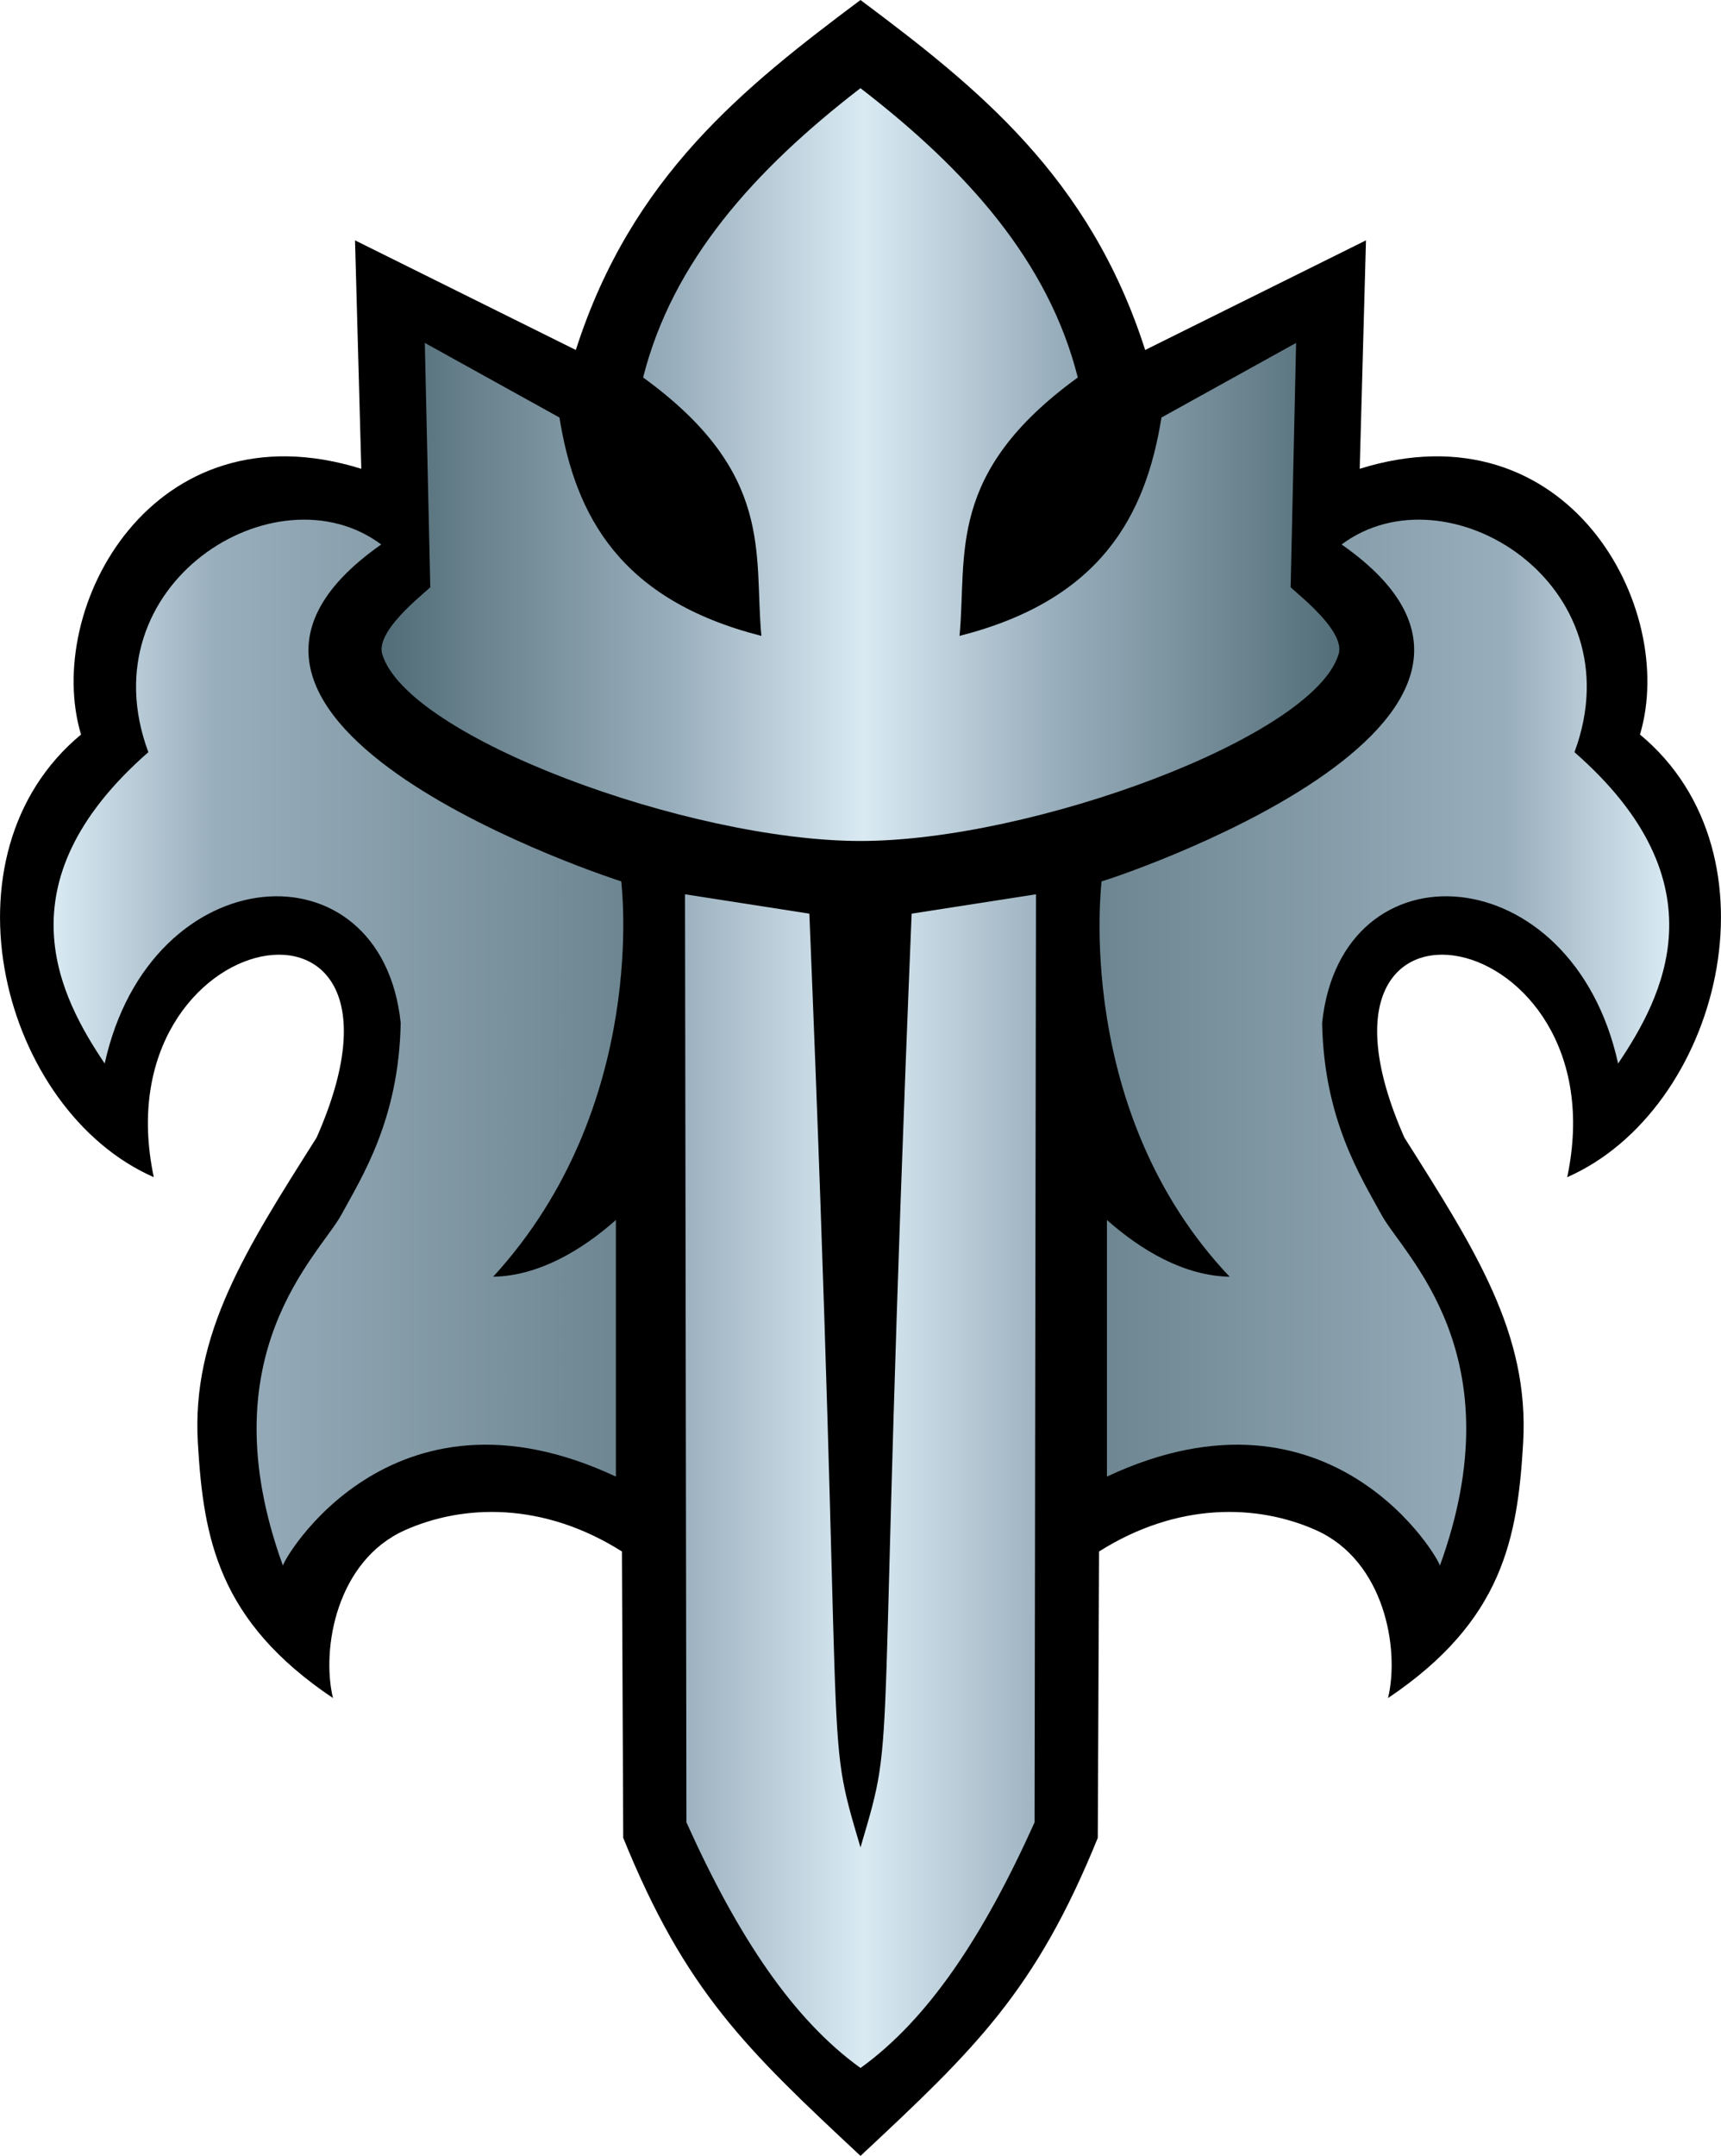 <?xml version="1.0" encoding="UTF-8" standalone="no"?>
<svg
   xmlns:dc="http://purl.org/dc/elements/1.1/"
   xmlns:cc="http://creativecommons.org/ns#"
   xmlns:rdf="http://www.w3.org/1999/02/22-rdf-syntax-ns#"
   xmlns:svg="http://www.w3.org/2000/svg"
   xmlns="http://www.w3.org/2000/svg"
   xmlns:xlink="http://www.w3.org/1999/xlink"
   width="62.577mm"
   height="78.367mm"
   viewBox="0 0 62.577 78.367"
   version="1.1"
   id="svg8">
  <defs
     id="defs2">
    <linearGradient
       id="linearGradient4710">
      <stop
         style="stop-color:#536e78;stop-opacity:1"
         offset="0"
         id="stop4706" />
      <stop
         id="stop4714"
         offset="0.3"
         style="stop-color:#99aebc;stop-opacity:1" />
      <stop
         style="stop-color:#d9eaf3;stop-opacity:1"
         offset="0.5"
         id="stop4716" />
      <stop
         id="stop4718"
         offset="0.7"
         style="stop-color:#99aebc;stop-opacity:1" />
      <stop
         style="stop-color:#536e78;stop-opacity:1"
         offset="1"
         id="stop4708" />
    </linearGradient>
    <linearGradient
       id="linearGradient4657">
      <stop
         style="stop-color:#d9eaf3;stop-opacity:1"
         offset="0"
         id="stop4653" />
      <stop
         id="stop4661"
         offset="0.1"
         style="stop-color:#99aebc;stop-opacity:1" />
      <stop
         style="stop-color:#536e78;stop-opacity:1"
         offset="0.5"
         id="stop4663" />
      <stop
         id="stop4665"
         offset="0.9"
         style="stop-color:#99aebc;stop-opacity:1" />
      <stop
         style="stop-color:#d9eaf3;stop-opacity:1"
         offset="1"
         id="stop4655" />
    </linearGradient>
    <linearGradient
       xlink:href="#linearGradient4657"
       id="linearGradient5323"
       gradientUnits="userSpaceOnUse"
       x1="70.836"
       y1="142.123"
       x2="129.581"
       y2="142.123"
       gradientTransform="translate(-68.887,-104.221)" />
    <linearGradient
       xlink:href="#linearGradient4710"
       id="linearGradient5318-1"
       gradientUnits="userSpaceOnUse"
       x1="82.763"
       y1="143.409"
       x2="117.341"
       y2="143.409"
       gradientTransform="matrix(-1,0,0,1,131.464,-104.221)" />
  </defs>
  <path
     id="path848"
     style="display:inline;opacity:1;fill:#000000;fill-opacity:1;stroke:none;stroke-width:0;stroke-linecap:butt;stroke-linejoin:miter;stroke-miterlimit:4;stroke-dasharray:none;stroke-opacity:0.899"
     d="m 39.916,66.806 0.047,-10.409 c 2.874,-1.815 5.775,-1.717 7.884,-0.777 2.49,1.109 3.054,4.311 2.623,6.105 4.165,-2.798 4.711,-5.787 4.913,-9.282 0.229,-3.961 -1.742,-7.019 -4.318,-11.091 -4.497,-10.177 7.889,-7.852 5.92,1.439 5.538,-2.433 7.922,-11.718 2.646,-16.09 1.38,-4.609 -2.623,-12.021 -10.191,-9.66 l 0.228,-8.304 -8.029,3.985 C 39.62,6.415 35.522,3.168 31.288,0 27.055,3.168 22.956,6.415 20.938,12.722 l -8.029,-3.985 0.228,8.304 c -7.568,-2.361 -11.571,5.05 -10.191,9.66 -5.276,4.372 -2.892,13.657 2.646,16.09 -1.969,-9.291 10.417,-11.615 5.92,-1.439 -2.576,4.072 -4.547,7.13 -4.318,11.091 0.202,3.495 0.749,6.485 4.913,9.282 -0.431,-1.794 0.133,-4.996 2.623,-6.105 2.11,-0.94 5.011,-1.038 7.884,0.777 l 0.047,10.409 c 2.261,5.573 4.471,7.683 8.628,11.561 4.157,-3.878 6.366,-5.988 8.628,-11.561 z" />
  <path
     d="m 58.836,38.66 c 1.585,-2.364 3.881,-6.533 -1.587,-11.318 2.27,-6.111 -4.644,-10.403 -8.467,-7.55 9.218,6.446 -8.674,12.261 -8.728,12.246 0.004,0.03 -1.048,8.354 4.658,14.373 -1.673,-0.035 -3.226,-0.97 -4.463,-2.063 v 9.327 c 8.211,-3.849 12.151,3.102 12.105,3.241 2.792,-7.682 -1.32,-11.283 -2.126,-12.764 -0.759,-1.397 -2.088,-3.466 -2.155,-6.968 0.694,-6.623 9.1,-6.074 10.763,1.476 z m -55.029,0 c -1.585,-2.364 -3.881,-6.533 1.587,-11.318 -2.27,-6.111 4.644,-10.403 8.467,-7.55 -9.247,6.486 8.719,12.249 8.728,12.246 -0.003,0.019 1.045,8.156 -4.658,14.373 1.673,-0.035 3.226,-0.97 4.463,-2.063 v 9.327 c -8.211,-3.849 -12.151,3.102 -12.105,3.241 -2.792,-7.682 1.32,-11.283 2.126,-12.764 0.759,-1.397 2.088,-3.466 2.155,-6.968 -0.694,-6.623 -9.1,-6.074 -10.763,1.476 z"
     style="fill:url(#linearGradient5323);fill-opacity:1;stroke:none;stroke-width:0.265;stroke-linecap:butt;stroke-linejoin:miter;stroke-miterlimit:4;stroke-dasharray:none;stroke-opacity:1"
     id="path4600-6" />
  <path
     id="path4684-1"
     style="fill:url(#linearGradient5318-1);fill-opacity:1;stroke:none;stroke-width:0.265px;stroke-linecap:butt;stroke-linejoin:miter;stroke-opacity:1"
     d="m 37.618,66.242 0.051,-33.734 -4.521,0.704 C 31.821,65.525 32.666,62.496 31.288,67.153 h -10e-6 c -1.377,-4.657 -0.532,-1.628 -1.859,-33.941 l -4.521,-0.704 0.051,33.734 c 1.897,4.216 3.903,7.181 6.33,8.93 2.426,-1.748 4.432,-4.713 6.33,-8.93 z m 11.058,-42.466 c 0.276,-0.927 -1.887,-2.468 -1.747,-2.447 l 0.198,-8.864 -4.895,2.712 c -0.575,3.582 -2.212,6.633 -7.342,7.938 0.277,-2.98 -0.501,-5.91 4.299,-9.393 -1.059,-4.21 -4.033,-7.537 -7.902,-10.517 -3.869,2.98 -6.843,6.308 -7.902,10.517 4.8,3.483 4.022,6.412 4.299,9.393 -5.13,-1.305 -6.767,-4.355 -7.342,-7.938 l -4.895,-2.712 0.198,8.864 c 0.139,-0.021 -2.023,1.521 -1.747,2.447 0.901,3.025 11.165,6.794 17.388,6.794 6.223,0 16.487,-3.769 17.388,-6.794 z" />
</svg>
